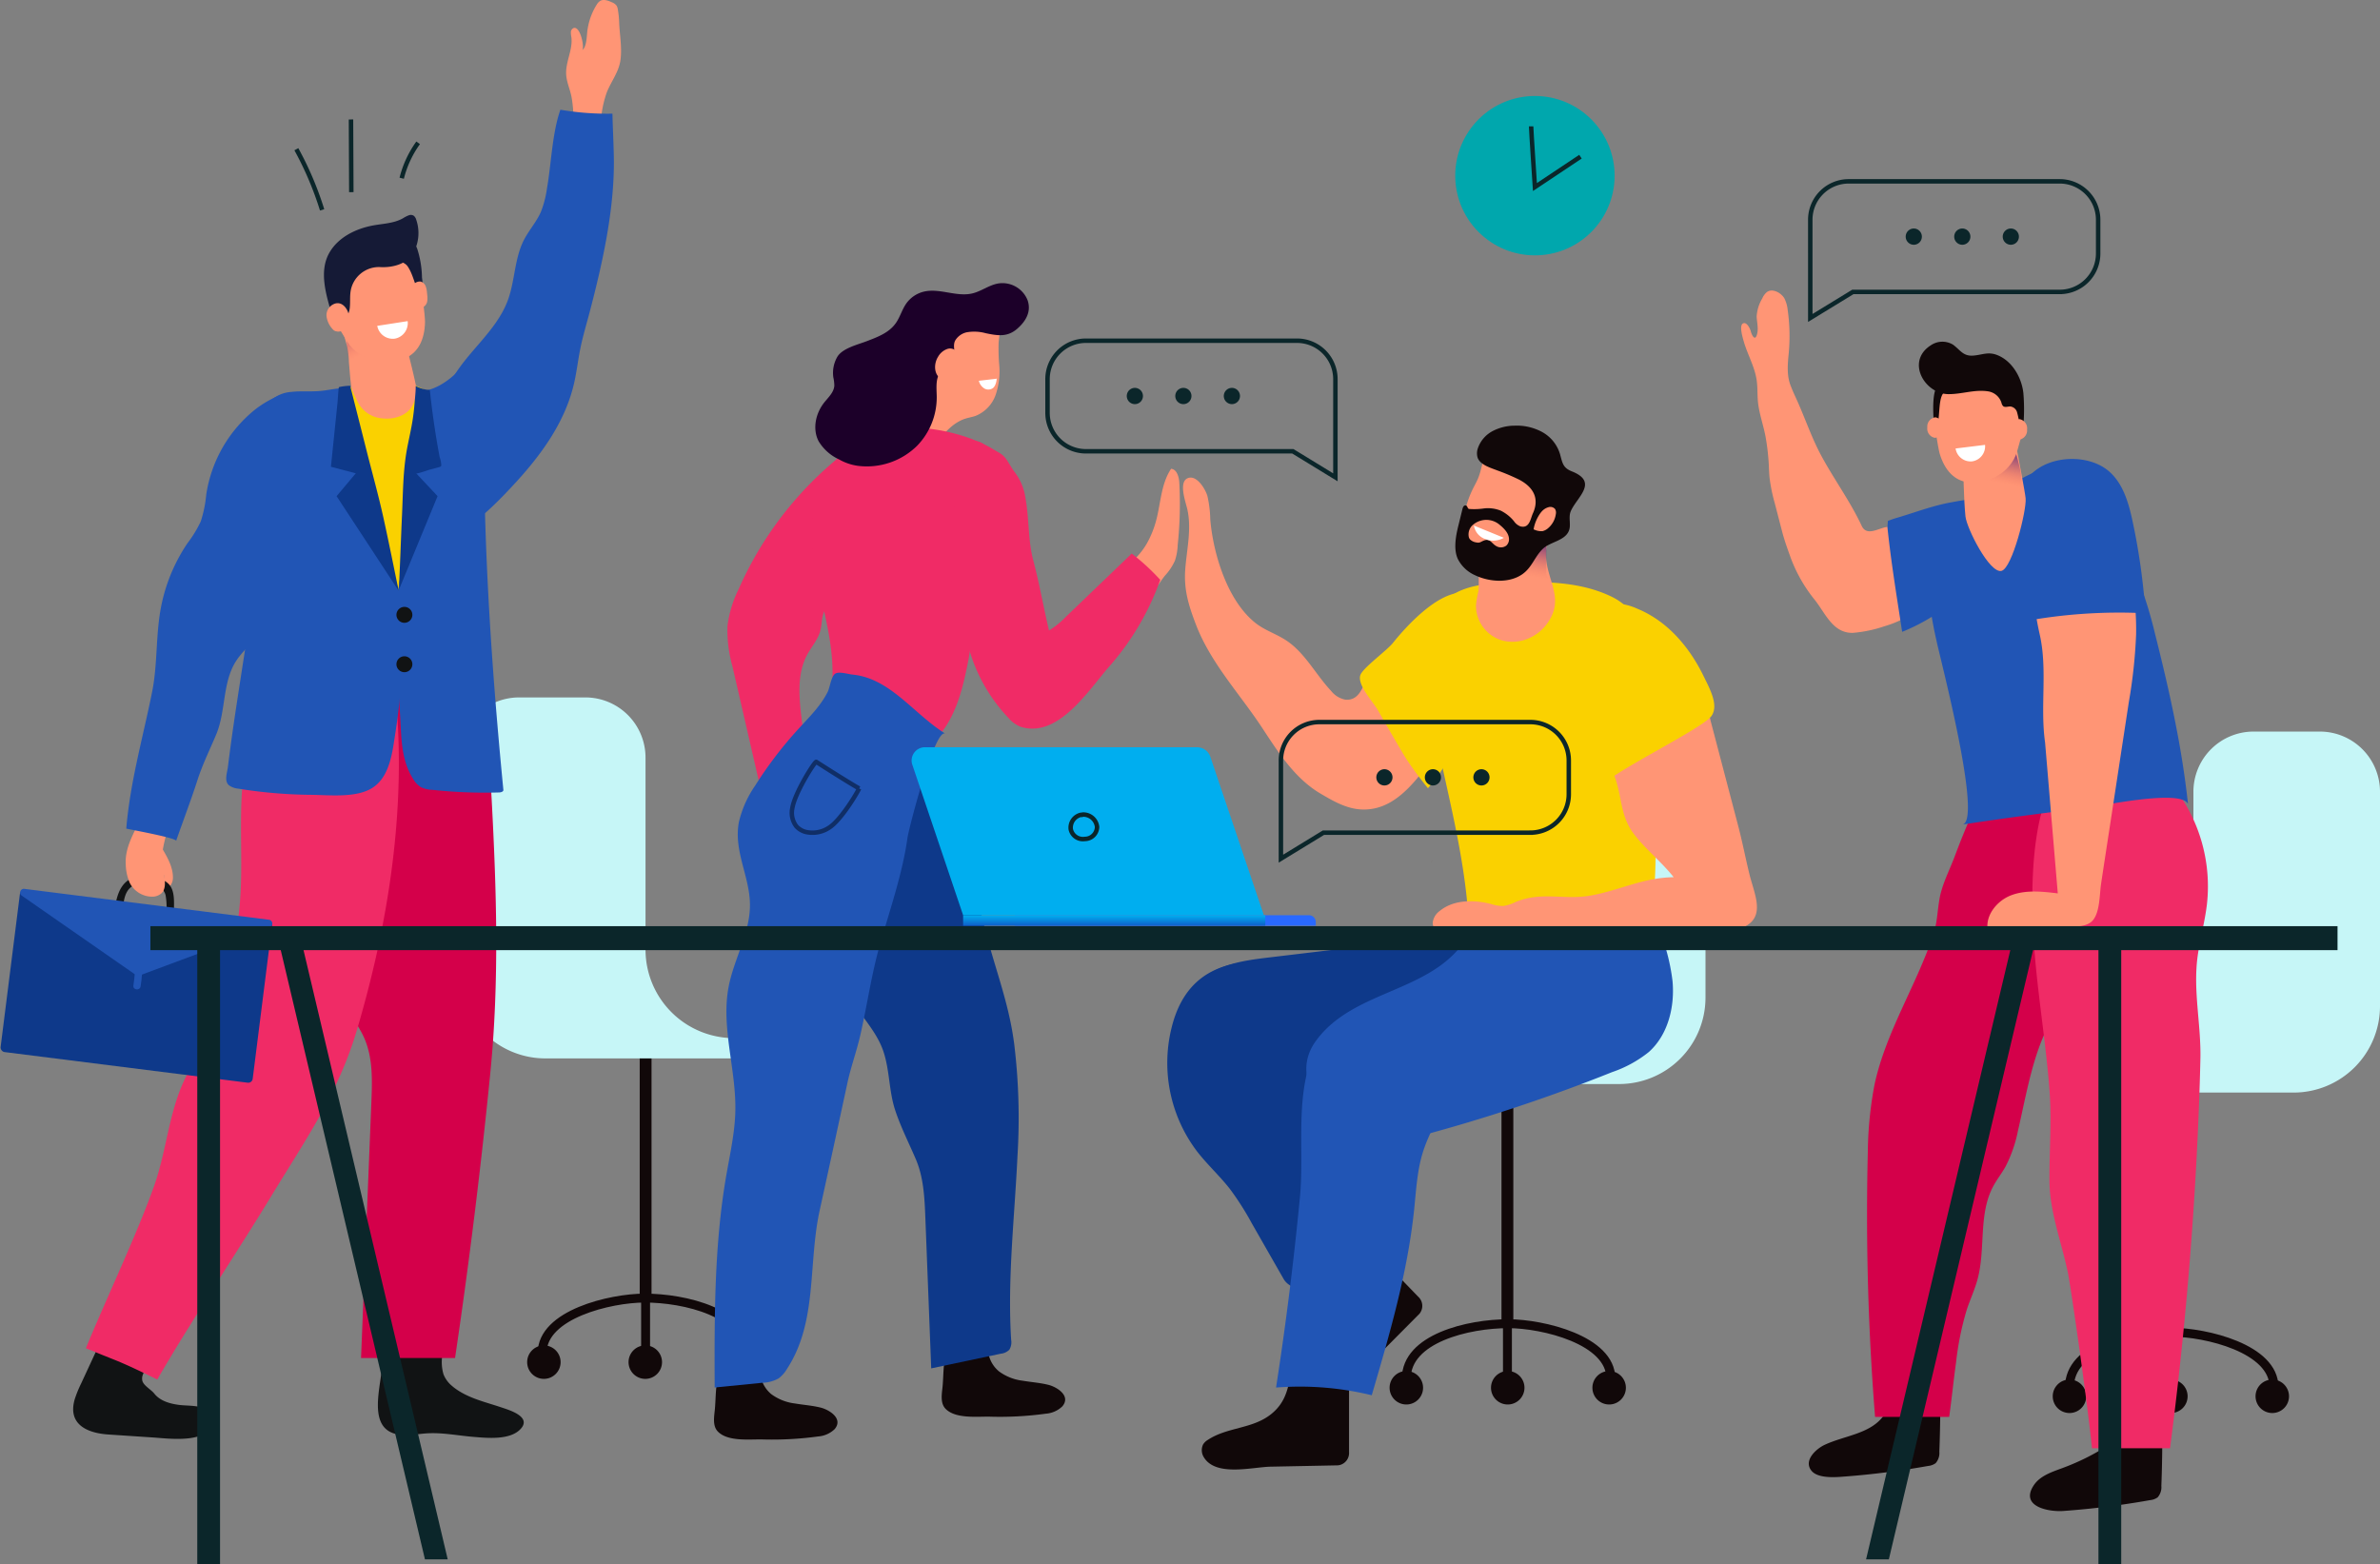 <svg xmlns="http://www.w3.org/2000/svg" xmlns:xlink="http://www.w3.org/1999/xlink" width="533.939" height="351" viewBox="0 0 533.939 351">
  <rect x="0" y="0" width="533.939" height="351" fill="#808080" stroke="none"/>
  <defs>
    <linearGradient id="linear-gradient" x1="0.137" y1="-0.391" x2="0.769" y2="1.476" gradientUnits="objectBoundingBox">
      <stop offset="0.265" stop-color="#371b85" stop-opacity="0.914"/>
      <stop offset="0.555" stop-color="#f26d5a" stop-opacity="0"/>
    </linearGradient>
    <linearGradient id="linear-gradient-2" x1="0.646" y1="-0.24" x2="0.343" y2="1.355" xlink:href="#linear-gradient"/>
    <linearGradient id="linear-gradient-3" x1="0.727" y1="-0.676" x2="0.253" y2="1.585" xlink:href="#linear-gradient"/>
    <linearGradient id="linear-gradient-4" x1="0.5" y1="1" x2="0.5" gradientUnits="objectBoundingBox">
      <stop offset="0" stop-color="#00aeef"/>
      <stop offset="1" stop-color="#0f5ec9"/>
    </linearGradient>
  </defs>
  <g id="Group_11457" data-name="Group 11457" transform="translate(-34.494 323.774)">
    <g id="Group_11418" data-name="Group 11418" transform="translate(495.014 -159.633)">
      <rect id="Rectangle_1367" data-name="Rectangle 1367" width="2.654" height="58.543" transform="translate(27.755 134.766) rotate(180)" fill="#110809"/>
      <path id="Path_19464" data-name="Path 19464" d="M448.7-74.355c0-8.646-15.3-12.271-22.94-12.285-9.1-.018-22.939,3.337-22.939,12.285" transform="translate(-399.066 221.406)" fill="none" stroke="#110809" stroke-width="2"/>
      <line id="Line_124" data-name="Line 124" y1="14.359" transform="translate(26.436 135.003)" fill="none" stroke="#110809" stroke-width="2"/>
      <path id="Path_19465" data-name="Path 19465" d="M399.842-74.464A3.753,3.753,0,0,0,403.6-70.71a3.754,3.754,0,0,0,3.754-3.754,3.755,3.755,0,0,0-3.754-3.754A3.754,3.754,0,0,0,399.842-74.464Z" transform="translate(-399.842 223.6)" fill="#110809"/>
      <path id="Path_19466" data-name="Path 19466" d="M417.89-74.464a3.753,3.753,0,0,0,3.754,3.754,3.753,3.753,0,0,0,3.754-3.754,3.754,3.754,0,0,0-3.754-3.754A3.754,3.754,0,0,0,417.89-74.464Z" transform="translate(-395.141 223.6)" fill="#110809"/>
      <path id="Path_19467" data-name="Path 19467" d="M435.938-74.464a3.754,3.754,0,0,0,3.754,3.754,3.753,3.753,0,0,0,3.754-3.754,3.754,3.754,0,0,0-3.754-3.754A3.755,3.755,0,0,0,435.938-74.464Z" transform="translate(-390.439 223.6)" fill="#110809"/>
      <path id="Path_19468" data-name="Path 19468" d="M430.709-136.984v-43.074a13.5,13.5,0,0,1,13.5-13.5H459.07a13.5,13.5,0,0,1,13.5,13.5V-131.9a19.394,19.394,0,0,1-19.337,19.337H404.774a2.275,2.275,0,0,1-2.275-2.275h0a2.275,2.275,0,0,1,2.275-2.275h6.067A19.868,19.868,0,0,0,430.709-136.984Z" transform="translate(-399.15 193.555)" fill="#c6f6f7"/>
    </g>
    <g id="Group_11419" data-name="Group 11419" transform="translate(137.453 -167.296)">
      <rect id="Rectangle_1368" data-name="Rectangle 1368" width="2.654" height="58.543" transform="translate(40.556 76.223)" fill="#110809"/>
      <path id="Path_19469" data-name="Path 19469" d="M130.993-80.434c0-8.645,15.3-12.27,22.94-12.285,9.1-.018,22.94,3.337,22.94,12.285" transform="translate(-112.315 227.485)" fill="none" stroke="#110809" stroke-width="2"/>
      <line id="Line_125" data-name="Line 125" y1="14.359" transform="translate(41.875 135.003)" fill="none" stroke="#110809" stroke-width="2"/>
      <path id="Path_19470" data-name="Path 19470" d="M171.921-80.542a3.755,3.755,0,0,1-3.754,3.754,3.754,3.754,0,0,1-3.754-3.754,3.753,3.753,0,0,1,3.754-3.754A3.754,3.754,0,0,1,171.921-80.542Z" transform="translate(-103.609 229.679)" fill="#110809"/>
      <path id="Path_19471" data-name="Path 19471" d="M153.872-80.542a3.754,3.754,0,0,1-3.754,3.754,3.755,3.755,0,0,1-3.754-3.754,3.754,3.754,0,0,1,3.754-3.754A3.753,3.753,0,0,1,153.872-80.542Z" transform="translate(-108.311 229.679)" fill="#110809"/>
      <circle id="Ellipse_333" data-name="Ellipse 333" cx="3.754" cy="3.754" r="3.754" transform="translate(15.304 145.383)" fill="#110809"/>
      <path id="Path_19472" data-name="Path 19472" d="M158.035-143.063v-43.072a13.5,13.5,0,0,0-13.5-13.5H129.672a13.5,13.5,0,0,0-13.5,13.5v48.154a19.393,19.393,0,0,0,19.337,19.337H183.97a2.276,2.276,0,0,0,2.275-2.275h0a2.277,2.277,0,0,0-2.275-2.275H177.9A19.868,19.868,0,0,1,158.035-143.063Z" transform="translate(-116.175 199.634)" fill="#c6f6f7"/>
    </g>
    <g id="Group_11420" data-name="Group 11420" transform="translate(194.678 -260.25)">
      <path id="Path_19473" data-name="Path 19473" d="M240.643-224.571a22.115,22.115,0,0,0,1.421-3.64c1.187-4.064,1.14-8.61,3.5-12.125,1.262.134,1.724,1.714,1.829,2.979a87.9,87.9,0,0,1-.355,14.139,12.361,12.361,0,0,1-.619,3.493,12.329,12.329,0,0,1-2.206,3.33c-1.669,2.008-6,9.639-8.915,8.571-2.079-.761-2.884-5.36-2.281-7.167.895-2.689,2.778-3.556,4.622-5.336A15.569,15.569,0,0,0,240.643-224.571Z" transform="translate(-143.014 281.986)" fill="#ff9575"/>
      <path id="Path_19474" data-name="Path 19474" d="M202.592-69.812a2.725,2.725,0,0,0,.412.523c2.191,2.169,6.691,1.708,9.7,1.721a75.842,75.842,0,0,0,12.761-.666,5.956,5.956,0,0,0,3.682-1.626c2.042-2.374-1.218-4.359-3.059-4.83-1.891-.484-3.879-.61-5.813-.939a11.2,11.2,0,0,1-5.346-2.113,6.9,6.9,0,0,1-2.334-3.93c-.332-1.63-.173-3.561-1.361-4.68a4.308,4.308,0,0,0-4.525-.318,7.817,7.817,0,0,0-3.392,4.238c-.979,2.657-.756,5.69-1.056,8.439C202.1-72.575,201.882-70.982,202.592-69.812Z" transform="translate(-151.018 321.888)" fill="#110809"/>
      <path id="Path_19475" data-name="Path 19475" d="M224.04-122.774q-.147-1.049-.319-2.1c-1.326-8.075-4.2-15.451-6.156-23.3-2.692-10.824-5.4-21.566-8.95-32.153-1.46-4.347-2.6-9.812-4.837-13.792-2.056-3.659-4.842-3.363-9.088-2.566-2.38.445-4.907.966-6.638,2.658a11.682,11.682,0,0,0-2.389,4.061,76.373,76.373,0,0,0-5.386,24.372c-.442,5.889.805,10.3,2.212,15.8,1.591,6.216,1.563,11.866,5.137,17.537,2.406,3.818,5.7,7.175,7.118,11.459,1.414,4.264,1.21,8.849,2.627,13.142,1.248,3.776,3.064,7.335,4.629,10.989,1.768,4.132,1.969,8.739,2.143,13.229q.656,16.852,1.311,33.7l15.614-3.29a3.172,3.172,0,0,0,1.908-.887,3.218,3.218,0,0,0,.408-2.251c-.851-13.726.78-27.466,1.421-41.2A137.574,137.574,0,0,0,224.04-122.774Z" transform="translate(-156.725 293.226)" fill="#0e398a"/>
      <path id="Path_19476" data-name="Path 19476" d="M162.068-65.759a2.768,2.768,0,0,0,.412.522c2.191,2.171,6.691,1.709,9.7,1.722a76.107,76.107,0,0,0,12.761-.666,5.97,5.97,0,0,0,3.682-1.626c2.042-2.374-1.218-4.359-3.059-4.83-1.891-.484-3.879-.61-5.813-.94A11.186,11.186,0,0,1,174.4-73.69a6.9,6.9,0,0,1-2.334-3.929c-.332-1.63-.173-3.562-1.361-4.68a4.305,4.305,0,0,0-4.525-.319,7.822,7.822,0,0,0-3.392,4.238c-.979,2.657-.756,5.69-1.056,8.44C161.577-68.523,161.358-66.929,162.068-65.759Z" transform="translate(-161.574 322.944)" fill="#110809"/>
      <path id="Path_19477" data-name="Path 19477" d="M212.862-244.193c.238-.064.474-.134.7-.217a7.88,7.88,0,0,0,4.443-4.7,16.281,16.281,0,0,0,.811-6.572,43.785,43.785,0,0,1-.151-4.994c.117-1.7.552-3.426.118-5.071-1.1-4.182-6.219-4.7-9.8-4.587-4.268.135-9.226,2.623-11.5,6.335a7.062,7.062,0,0,0-.6,6.571,8.31,8.31,0,0,0,4.131,3.712l-7.542,8.554c-2.254,2.556-5.06,4.873-5.908,8.324-.5,2.022,2.176,2.569,3.169,1.1a12.313,12.313,0,0,1,2.459-2.535,2.815,2.815,0,0,0,2.75,2.542,2.364,2.364,0,0,0,3.063,2.036c5.163-1.854,6.877-8.312,12.176-10.06C211.735-243.932,212.3-244.046,212.862-244.193Z" transform="translate(-154.818 274.168)" fill="#ff9575"/>
      <path id="Path_19478" data-name="Path 19478" d="M201.1-233.02c.761-2.774,4.543-8.416,3.147-10.932-1.156-2.085-3.855-2.923-6.209-2.55a15.163,15.163,0,0,0-6.355,3.124,79.686,79.686,0,0,0-25.2,31.686,25.573,25.573,0,0,0-2.5,8.274,29.877,29.877,0,0,0,1.127,9.1q4.453,19.34,8.9,38.681c3.2,1.35,6.944-1.223,8.168-4.468s.65-6.855.115-10.281q-.994-6.368-1.741-12.77c-.543-4.669-.926-9.671,1.3-13.809.979-1.82,2.443-3.418,2.968-5.418.335-1.273.266-2.637.7-3.88,1.025-2.951,4.306-4.66,6.136-7.073a55.988,55.988,0,0,0,6.049-10.194A64.264,64.264,0,0,0,201.1-233.02Z" transform="translate(-160.961 280.357)" fill="#f02b66"/>
      <path id="Path_19479" data-name="Path 19479" d="M215.022-210.277a43.891,43.891,0,0,1,2.854-13.917c1.534-4.409,4.051-8.6,5.123-13.121a4.662,4.662,0,0,0,.146-2.008,4.544,4.544,0,0,0-2.1-2.593c-6.047-4.185-15.016-6.076-22.268-5.752-10.608.474-18.376,9.765-19.562,19.961-.633,5.452.285,10.96,1.439,16.326s2.549,10.713,2.887,16.191c.231,3.735-.043,7.471-.17,11.2-.118,3.474-.895,7.248,2.869,8.962,9.136,4.16,18.842,1.887,23.687-7.076,2.253-4.165,3.3-8.86,4.194-13.51C215.082-200.606,214.983-205.428,215.022-210.277Z" transform="translate(-157.031 280.067)" fill="#f02b66"/>
      <path id="Path_19480" data-name="Path 19480" d="M241.453-217.049q-5.842,5.612-11.686,11.225a19.176,19.176,0,0,1-3.761,3.045c-1.235-5.181-2.142-10.5-3.51-15.636-1.235-4.637-.913-9.5-1.792-14.189a12.4,12.4,0,0,0-2.386-5.687c-1.221-1.574-1.83-3.563-3.76-4.484-.485-.231-1.013-.366-1.492-.61-1.187-.6-2.138-1.881-3.469-1.838a1.044,1.044,0,0,0-.684.238,1.176,1.176,0,0,0-.274.448,8.109,8.109,0,0,0-.339,2.762,13.828,13.828,0,0,1-1.105,5.87,27.4,27.4,0,0,0-2.237,4.777,38.132,38.132,0,0,0-2.2,13.059c.118,2.962,1.818,4.482,2.776,7.279,1.021,2.982,1.224,6.2,1.835,9.273a37.245,37.245,0,0,0,9.548,18.367,6.843,6.843,0,0,0,2.788,2c8.436,2.59,15.233-8.348,19.824-13.555a59.636,59.636,0,0,0,11.433-19.433,49.764,49.764,0,0,0-6.4-5.9Z" transform="translate(-150.851 280.712)" fill="#f02b66"/>
      <path id="Path_19481" data-name="Path 19481" d="M197.015-202.49a15.143,15.143,0,0,0-4.417-1.126c-.939-.09-3.048-.765-3.877-.188-.911.634-1.161,3.072-1.693,4.122-1.581,3.122-4.147,5.645-6.487,8.2a89.883,89.883,0,0,0-9.735,12.735,24.083,24.083,0,0,0-3.669,8.189c-1.23,6.487,2.353,12.039,2.471,18.365.118,6.382-3.518,12.2-4.75,18.463-1.813,9.222,1.682,18.654,1.475,28.05-.106,4.84-1.192,9.595-2.021,14.365-2.728,15.7-2.676,31.724-2.617,47.654l10.7-1.064a7.817,7.817,0,0,0,3.645-.981,7.129,7.129,0,0,0,1.871-2.115c6.925-10.593,4.7-23.525,7.339-35.55q3.142-14.309,6.226-28.621c.768-3.58,2.055-7.06,2.883-10.676,1.6-6.993,2.507-13.763,4.49-20.643,2.211-7.674,5.027-15.884,6.112-23.743.267-1.926,6.145-24.756,8.493-23.3C207.655-193.945,203.1-199.95,197.015-202.49Z" transform="translate(-161.547 291.442)" fill="#2155b5"/>
      <path id="Path_19482" data-name="Path 19482" d="M225.03-263.259c1.815-1.615,3.074-3.761,2.193-6.289a6.066,6.066,0,0,0-6.735-3.726c-1.985.395-3.674,1.728-5.642,2.2-3.582.86-7.388-1.264-10.965-.378a6.778,6.778,0,0,0-3.868,2.643c-.964,1.368-1.393,3.055-2.362,4.421-1.559,2.2-4.165,3.134-6.577,4.061-1.975.759-5.435,1.571-6.555,3.522a7.206,7.206,0,0,0-.872,4.576,8.938,8.938,0,0,1,.222,1.866c-.1,1.492-1.339,2.605-2.269,3.775-1.926,2.424-2.685,5.947-1.249,8.69a10.42,10.42,0,0,0,4.595,4.079,11.678,11.678,0,0,0,4.161,1.426,16.032,16.032,0,0,0,13.352-4.513,15.62,15.62,0,0,0,4.385-11.053c-.035-2-.35-4.327,1.093-5.719,1.165-1.121,2.507-1.295,2.856-3.072.246-1.252-.441-2.663.237-3.822a4.032,4.032,0,0,1,2.495-1.767,9.753,9.753,0,0,1,4.322.2c2.71.565,4.835.885,7-.955Z" transform="translate(-156.877 273.378)" fill="#1c0029"/>
      <path id="Path_19483" data-name="Path 19483" d="M206.206-257.942c-.02-.436-.081-.872-.077-1.31a4.538,4.538,0,0,0-.048-1.276,1.939,1.939,0,0,0-2.328-1.145,3.833,3.833,0,0,0-2.162,1.781c-1.04,1.629-1,4.315,1.074,5.172,1.568.649,3.391-1.053,3.533-2.6A4.537,4.537,0,0,0,206.206-257.942Z" transform="translate(-151.324 276.413)" fill="#ff9575"/>
      <path id="Path_19484" data-name="Path 19484" d="M190.529-182.2c-2.455-1.363-9.628-5.963-9.63-5.965-.338-.113-4.8,6.926-5.362,10.356a5,5,0,0,0,.882,4.087,4.311,4.311,0,0,0,2.133,1.282,6.749,6.749,0,0,0,5.3-1.01c2.229-1.422,5.493-6.429,6.679-8.75" transform="translate(-157.961 295.577)" fill="none" stroke="#051433" stroke-width="1" opacity="0.6"/>
      <path id="Path_19485" data-name="Path 19485" d="M208.707-255.892a2.808,2.808,0,0,0,1.233,1.724,1.749,1.749,0,0,0,2.023-.165,2.079,2.079,0,0,0,.453-.7,3.808,3.808,0,0,0,.292-1.276c0-.035,0-.079-.037-.09s-.043.064-.011.049" transform="translate(-149.296 277.8)" fill="#fff"/>
    </g>
    <g id="Group_11435" data-name="Group 11435" transform="translate(34.494 -323.774)">
      <path id="Path_19486" data-name="Path 19486" d="M163.567-311.768c.072-2.217-.3-4.6-.406-6.732a21.963,21.963,0,0,0-.32-3.231,2.138,2.138,0,0,0-.28-.792,2.418,2.418,0,0,0-1.066-.75c-.856-.391-1.9-.77-2.684-.245a2.68,2.68,0,0,0-.668.744,14.489,14.489,0,0,0-2.046,5.39c-.251,1.214-.118,4.195-1.266,4.847.638-.362-.345-5.414-1.877-4.955a1.006,1.006,0,0,0-.628.874,4.46,4.46,0,0,0,.1,1.132c.386,2.816-1.32,5.56-1.162,8.4.1,1.877.992,3.595,1.267,5.442a27.511,27.511,0,0,1,.315,5.961c-.108,1.424.019,5.9-1.55,6.718a9.465,9.465,0,0,1,6.609-.769l1.255-8.076a24.375,24.375,0,0,1,1.211-5.229c.915-2.327,2.551-4.376,3.011-6.876A12.636,12.636,0,0,0,163.567-311.768Z" transform="translate(-24.247 323.774)" fill="#ff9575"/>
      <g id="Group_11421" data-name="Group 11421" transform="translate(84.779 285.37)">
        <path id="Path_19487" data-name="Path 19487" d="M134.369-71.807c.26.227.531.44.809.639,3.005,2.162,6.674,2.979,10.126,4.138,1.82.611,6.871,2.063,4.588,4.752-2.332,2.748-7.716,2.159-10.839,1.9-3.4-.285-6.8-.982-10.206-.785-2.166.125-4.341.609-6.483.266-7.484-1.194-3.611-11.473-3.595-16.49.018-4.9-.151-9.881,1.126-14.657.563-2.105,1.616-4.355,3.663-5.1a7.579,7.579,0,0,1,4.684.371c1.552.623,1.839,1.853,2.282,3.444a51.963,51.963,0,0,1,1.6,15.307,9.749,9.749,0,0,0,.337,3.585A6.453,6.453,0,0,0,134.369-71.807Z" transform="translate(-117.753 97.38)" fill="#111314"/>
      </g>
      <g id="Group_11423" data-name="Group 11423" transform="translate(72.681 48.223)">
        <path id="Path_19488" data-name="Path 19488" d="M112.292-261.471c.084.3.17.606.26.909a19.35,19.35,0,0,1,.41,3.629c.2,2.108.294,4.271.681,6.354.5,2.69,7.409,14.73,10,14.678,2.845-.058,5.094-11.714,4.61-14.488-.659-3.775-2.662-11.246-2.672-11.3a9.869,9.869,0,0,0-4.54-5.641c-2.363-1.172-5.681-.933-8.226-.659a2.112,2.112,0,0,0-1.158.374c-.609.509-.492,1.46-.32,2.235C111.629-264.061,111.937-262.759,112.292-261.471Z" transform="translate(-107.362 290.026)" fill="#ff9575"/>
        <path id="Path_19489" data-name="Path 19489" d="M126-257.748a.213.213,0,0,0,.037-.18c-.412-1.616-.72-2.766-.724-2.784-3.6-9.831-13.78-6.938-13.046.145.068.654.2,2.163.358,3.868l1.177.837A8.658,8.658,0,0,0,126-257.748Z" transform="translate(-107.094 290.332)" fill="url(#linear-gradient)"/>
        <g id="Group_11422" data-name="Group 11422">
          <path id="Path_19490" data-name="Path 19490" d="M124.373-279.066c-1.94-.74-5.23,2.031-7.25,2.549-1.965.7-5.052,1.613-6.287,3.281-2.616,3.532-1.365,8.934,1.018,12.532.4.6,1.267,2.157,1.724,2.715,3.657,4.457,9.352,4.175,12.1,3.132,3.279-1.245,4.757-4.3,4.83-8.322.014-.724-.253-3.04-.333-3.759C129.682-271.347,126.414-278.289,124.373-279.066Z" transform="translate(-107.837 287.165)" fill="#ff9575"/>
          <path id="Path_19491" data-name="Path 19491" d="M127.148-285.417a6.761,6.761,0,0,0-1.2.608c-2.164,1.269-4.819,1.228-7.273,1.75-3.652.779-7.337,2.637-9.275,5.962-2.38,4.083-.842,9.239.391,13.479a4.237,4.237,0,0,0,.314.843c1.5,2.793,3.529.435,3.817-1.7.179-1.33,0-2.694.226-4.017a6.444,6.444,0,0,1,6.432-5.332c2.85.2,6.275-.608,7.722-3.347a9.258,9.258,0,0,0,.55-7.279,1.742,1.742,0,0,0-.545-.876A1.227,1.227,0,0,0,127.148-285.417Z" transform="translate(-108.155 285.517)" fill="#151a36"/>
          <path id="Path_19492" data-name="Path 19492" d="M127.071-268.653c-.01.158-.025.313-.048.463a.7.7,0,0,1-.362-.151c-1.481-2.061-1.693-4.753-3.1-6.838-.59-.877-1.574-.895-2.09-1.594a3.019,3.019,0,0,1,.735-3.684,2.292,2.292,0,0,1,3.016.408,3.506,3.506,0,0,1,.487.94,22.2,22.2,0,0,1,1.056,6.418A33.979,33.979,0,0,1,127.071-268.653Z" transform="translate(-104.778 286.734)" fill="#151a36"/>
          <path id="Path_19493" data-name="Path 19493" d="M113.381-264.87a2.714,2.714,0,0,1-1.307,1.262,2.013,2.013,0,0,1-1.79-.082,5.223,5.223,0,0,1-1.665-3.129,2.7,2.7,0,0,1,1.015-2.421C112.354-271.327,114.562-267.145,113.381-264.87Z" transform="translate(-108.039 289.61)" fill="#ff9575"/>
          <path id="Path_19494" data-name="Path 19494" d="M127.291-270.754l.006.067a5.061,5.061,0,0,1,0,1.492,1.72,1.72,0,0,1-.805,1.206c-.9.48-2.158-.547-2.555-1.311a3.712,3.712,0,0,1,.034-3.272,1.848,1.848,0,0,1,1.871-1.079,1.688,1.688,0,0,1,1.1,1.015,5.023,5.023,0,0,1,.311,1.518Z" transform="translate(-104.139 288.6)" fill="#ff9575"/>
        </g>
      </g>
      <path id="Path_19495" data-name="Path 19495" d="M145.766-250.169a2.112,2.112,0,0,0-1.481-.808q-2.507-.577-4.968-1.346a34.418,34.418,0,0,0-4.5-1.476,9.808,9.808,0,0,1-1.208-.246,7.641,7.641,0,0,1-.877-.354q-.8-.367-1.61-.731a6.848,6.848,0,0,1-1.179,5.145c-1.477,1.861-4.225,2.495-6.494,2.179a6.685,6.685,0,0,1-5.246-3.488,34.683,34.683,0,0,1-1.589-3.5,11.279,11.279,0,0,0-3.33.534c-1.738.373-3.463.816-5.182,1.264-2.623.683-5.246,1.383-7.844,2.157-2.816,2.264.091,6.233-.3,7.969-1.172,5.182-.5,67.869-.5,67.869l42.2-.682q.378-5.7.726-11.4.766-12.341,1.429-24.686c.417-7.9.827-15.8,1.006-23.7.034-1.506.038-3.011.053-4.518a28.509,28.509,0,0,1,.01-3.58c.011-.082.023-.164.035-.246.286-1.824.988-3.579,1.01-5.443A1.807,1.807,0,0,0,145.766-250.169Z" transform="translate(-37.854 341.656)" fill="#fad100"/>
      <g id="Group_11425" data-name="Group 11425" transform="translate(71.599 151.678)">
        <g id="Group_11424" data-name="Group 11424">
          <path id="Path_19496" data-name="Path 19496" d="M146-175.732q-.284-5.311-.626-10.618c-.174-2.715-.417-5.541-1.821-7.871-1.893-3.14-7.49-6.2-10.742-7.929-4.624-2.459-10.465-1.174-14.544,1.873-4.287,3.2-6.971,8.143-8.645,13.225a46.893,46.893,0,0,0-.915,25.994c1.151,4.554,3.763,9.6,3.891,14.31.155,5.729-2.123,10.6.26,16.32,1.2,2.893,3.292,5.345,4.557,8.211,1.954,4.433,1.794,9.47,1.6,14.31q-1.161,28.737-2.321,57.475h21.087a.272.272,0,0,0,.009-.03q2.462-16.616,4.506-33.288,1.876-15.3,3.4-30.645C147.726-134.887,147.1-155.132,146-175.732Z" transform="translate(-107.296 203.442)" fill="#d4004a"/>
        </g>
      </g>
      <g id="Group_11426" data-name="Group 11426" transform="translate(16.418 294.076)">
        <path id="Path_19497" data-name="Path 19497" d="M79.07-75.879a2.3,2.3,0,0,0-.024,1.166c.308,1.074,1.949,1.927,2.676,2.845,1.35,1.7,3.65,2.312,5.81,2.559,1.954.224,6.089-.037,7.21,2.091a2.328,2.328,0,0,1,.208,1.286c-.471,5.467-9.882,4.142-13.452,3.905L71.4-62.7c-4.855-.324-9.241-2.352-7.49-8.051a26.887,26.887,0,0,1,1.379-3.367l3.853-8.307c1.068-2.3,2.189-4.679,4.109-6.34,2.313-2,8.043-2.855,9.282.9a6.321,6.321,0,0,1-.475,3.986L80.292-78.82A28.933,28.933,0,0,0,79.07-75.879Z" transform="translate(-63.519 90.473)" fill="#111314"/>
      </g>
      <g id="Group_11428" data-name="Group 11428" transform="translate(19.266 148.646)">
        <g id="Group_11427" data-name="Group 11427">
          <path id="Path_19498" data-name="Path 19498" d="M135.261-198.524a4.739,4.739,0,0,0-.921-2.822,15.518,15.518,0,0,0-2.018-1.387c-1.939-1.528-1.066-2.366-4.231-2.836a26.532,26.532,0,0,0-7.192-.066c-4.174.531-8.585,2.033-11.511,5.193-5.181,5.6-7.574,13.46-8.36,20.9-1.055,9.986.263,20.121-.948,30.088-.716,5.892-2.305,11.639-3.291,17.491-.556,3.294-.942,6.691-2.445,9.673a46.546,46.546,0,0,1-3.918,5.73c-5.979,8.438-5.984,18.676-9.334,28.141-3.9,11-10.906,25.627-15.313,36.432.7.274,1.315.494,1.613.624,1.62.706,3.268,1.337,4.906,2,3.234,1.311,6.366,2.851,9.5,4.393C89.052-57.588,99.828-73.7,107.344-86.087c7.457-12.287,14.982-23,19.161-37.05C133.7-147.347,137.748-173.267,135.261-198.524Z" transform="translate(-65.779 205.848)" fill="#f02b66"/>
        </g>
      </g>
      <path id="Path_19499" data-name="Path 19499" d="M121.4-206.826c.079-.382.154-.761.221-1.138,1.122-6.439,1.8-12.945,2.316-19.457.257-3.26.49-6.522.682-9.784.161-2.763.655-5.472.845-8.245.164-2.39.361-4.936,1.993-6.788a.841.841,0,0,0,.372,0c4.567-1,8.479-5.222,11.54-9.615a1.925,1.925,0,0,1,1.489-.092,3.035,3.035,0,0,1,1.588,2.384c.652,3.064.018,6.18.223,9.27.183,2.766.523,5.072.461,7.868-.069,3.067.412,5.938-.862,8.844-1.463,3.333-1.306,6.669-1.2,10.287.606,20.259,2.12,40.515,4.076,60.611.092.4-.461.6-.87.623a109.878,109.878,0,0,1-14.986-.577,6.4,6.4,0,0,1-2.626-.6,5.077,5.077,0,0,1-1.693-1.748c-2.7-4.189-2.681-8.91-2.951-13.679q-.476-8.435-.952-16.868c-.122-2.166-.466-4.4-.417-6.568A26.554,26.554,0,0,1,121.4-206.826Z" transform="translate(-32.22 339.852)" fill="#2155b5"/>
      <path id="Path_19500" data-name="Path 19500" d="M97.029-210.52c-1.7,13.661-4.228,27.208-5.9,40.877-.149,1.215-.879,3.134.25,4.074a4.314,4.314,0,0,0,2.129.756,107.606,107.606,0,0,0,16.209,1.375c4.1.038,10.1.749,13.761-1.516,3.47-2.144,4.384-6.7,4.975-10.733a159.459,159.459,0,0,0,1.829-16.917,47.584,47.584,0,0,0-.216-7.975c-.35-2.668-.091-5.385-.528-8.042a30.586,30.586,0,0,0-1.548-5.242,196.3,196.3,0,0,1-6.038-20.4c-1.595-6.7-2.521-13.492-3.816-20.232a.278.278,0,0,0-.066-.154.29.29,0,0,0-.193-.054c-2.2-.062-4.24.538-6.407.687-2.018.139-4.054-.053-6.063.181a7.715,7.715,0,0,0-5.316,2.579c-1.982,2.566-1.926,6.466-1.786,9.538.13,2.851.671,5.725.59,8.581C98.679-225.573,97.966-218.029,97.029-210.52Z" transform="translate(-40.006 341.765)" fill="#2155b5"/>
      <g id="Group_11431" data-name="Group 11431" transform="translate(25.85 180.224)">
        <path id="Path_19501" data-name="Path 19501" d="M82.3-165.926c.042-2.433-1.291-4.716-2.511-6.771a2.358,2.358,0,0,0-.562-.708.846.846,0,0,0-.853-.137,1.1,1.1,0,0,0-.416.429c-1.481,2.342-.084,3.529,1.431,5.182.561.613,1.165,1.407.887,2.189a3.231,3.231,0,0,1-.861,1.059c-.488.505-.841,2.495.454,1.882C81.239-163.451,82.27-164.375,82.3-165.926Z" transform="translate(-69.355 182.668)" fill="#ff9575"/>
        <path id="Path_19502" data-name="Path 19502" d="M84.188-160.171c-.02-1.838.222-4.306-1.1-5.786-1.179-1.315-3.335-1.7-5-1.832-4.6-.372-6.407,2.44-7.07,6.613-.175,1.1,1.539,1.313,1.713.217.224-1.413.418-3,1.451-4.074,1.165-1.208,2.919-1.181,4.477-.954,1.583.229,3.113.635,3.626,2.355a14.607,14.607,0,0,1,.2,3.707C82.491-158.818,84.2-159.072,84.188-160.171Z" transform="translate(-71.002 184.175)" fill="#111314"/>
        <g id="Group_11430" data-name="Group 11430" transform="translate(2.345)">
          <g id="Group_11429" data-name="Group 11429">
            <path id="Path_19503" data-name="Path 19503" d="M81.782-173.068a28.636,28.636,0,0,0-.71,3.49,22.4,22.4,0,0,0,.463,5.07c.144,1.295.39,3.013-.72,3.978a3.12,3.12,0,0,1-2.047.691,5.665,5.665,0,0,1-5.008-3.127,10.982,10.982,0,0,1-.88-4.1c-.243-3.895,1.955-7.237,3.543-10.671.431-.933,1.027-2.341,2.009-2.831a2.49,2.49,0,0,1,3.275,1.476,7.532,7.532,0,0,1,.4,4.432C82.023-174.126,81.907-173.6,81.782-173.068Z" transform="translate(-72.862 180.796)" fill="#ff9575"/>
          </g>
        </g>
      </g>
      <g id="Group_11432" data-name="Group 11432" transform="translate(0 199.429)">
        <rect id="Rectangle_1369" data-name="Rectangle 1369" width="57.009" height="36.586" rx="1" transform="matrix(0.992, 0.125, -0.125, 0.992, 4.586, 0.197)" fill="#0e398a"/>
        <path id="Path_19504" data-name="Path 19504" d="M110.08-157,80.916-146.151a1,1,0,0,1-.913-.116l-25.55-17.764a.842.842,0,0,1,.657-1.52l54.713,6.911A.843.843,0,0,1,110.08-157Z" transform="translate(-49.562 165.56)" fill="#2155b5"/>
        <path id="Path_19505" data-name="Path 19505" d="M76.188-150.43c.064-1.04-1.55-1.252-1.615-.2q-.095,1.526-.333,3.037c-.164,1.035,1.451,1.238,1.615.2Q76.1-148.9,76.188-150.43Z" transform="translate(-44.312 169.269)" fill="#2155b5"/>
      </g>
      <g id="Group_11433" data-name="Group 11433" transform="translate(28.322 88.198)">
        <path id="Path_19506" data-name="Path 19506" d="M101.991-250.214A30.242,30.242,0,0,0,90.914-231.05a27.88,27.88,0,0,1-1.235,6.038,26.764,26.764,0,0,1-2.985,4.893,38.708,38.708,0,0,0-6.042,14.943c-1.069,6.081-.669,12.359-1.884,18.412-2.082,10.365-4.906,20.077-5.8,30.674.96.218,11.4,2.121,11.179,2.758,1.577-4.528,3.305-9.031,4.775-13.589,1.16-3.6,2.725-6.739,4.205-10.249,2.234-5.3,1.364-11.713,4.486-16.538,1.214-1.877,2.95-3.361,4.258-5.174,4.041-5.6,3.454-13.389,6.759-19.451,1.835-3.368,4.791-6.039,6.512-9.468,3.067-6.11,1.41-13.022.275-19.373-.891-4.983-3.488-8.227-8.789-5.818A24.1,24.1,0,0,0,101.991-250.214Z" transform="translate(-72.963 253.804)" fill="#2155b5"/>
      </g>
      <g id="Group_11434" data-name="Group 11434" transform="translate(88.942 136.163)">
        <path id="Path_19507" data-name="Path 19507" d="M124.623-213.967a1.785,1.785,0,0,1-1.784,1.785,1.785,1.785,0,0,1-1.785-1.785,1.785,1.785,0,0,1,1.785-1.784A1.784,1.784,0,0,1,124.623-213.967Z" transform="translate(-121.055 215.751)" fill="#111314"/>
        <path id="Path_19508" data-name="Path 19508" d="M124.623-205.174a1.784,1.784,0,0,1-1.784,1.784,1.785,1.785,0,0,1-1.785-1.784,1.784,1.784,0,0,1,1.785-1.784A1.784,1.784,0,0,1,124.623-205.174Z" transform="translate(-121.055 218.042)" fill="#111314"/>
      </g>
      <path id="Path_19509" data-name="Path 19509" d="M117.637-265.552a3.543,3.543,0,0,0,3.942,2.87,3.543,3.543,0,0,0,2.88-3.934Z" transform="translate(-33.004 338.664)" fill="#fff"/>
      <path id="Path_19510" data-name="Path 19510" d="M156.015-304.245c-1.876,5.346-2.047,12.284-3.029,17.76a22.576,22.576,0,0,1-1.371,5.216c-.99,2.232-2.677,4.088-3.789,6.262-2.138,4.182-1.987,9.173-3.624,13.574-2.617,7.036-9.408,11.7-12.884,18.352-3.558,6.816-3.708,15.481-2.812,23.528.324,2.9.783,5.721,1.268,8.346,1.252,6.774,13.263-6.248,15.185-8.292,6.271-6.663,12.026-14.27,14.121-23.349.586-2.54.872-5.139,1.385-7.7.548-2.729,1.355-5.4,2.063-8.089,2.947-11.213,5.716-23.516,5.473-35.144-.067-3.2-.236-6.389-.309-9.582A61.807,61.807,0,0,1,156.015-304.245Z" transform="translate(-30.293 328.862)" fill="#2155b5"/>
      <path id="Path_19511" data-name="Path 19511" d="M111.144-254.593c-.1.7-.236,2.922-.26,3.147q-.227,2.216-.455,4.432l-.881,8.571-.155,1.511,5.58,1.466-4.311,5.123,13.925,21.229c-1.118-5.474-2.218-10.951-3.421-16.41-1.116-5.071-2.515-10.03-3.781-15.057q-1.832-7.268-3.682-14.531a12.969,12.969,0,0,0-2.51.305A.554.554,0,0,0,111.144-254.593Z" transform="translate(-35.151 341.661)" fill="#0e398a"/>
      <path id="Path_19512" data-name="Path 19512" d="M129.275-247.386q-.48-3.379-.837-6.768a7.965,7.965,0,0,1-3.174-.916c.049.808-.185,3.076-.207,3.371q-.138,1.9-.408,3.79c-.343,2.386-.92,4.721-1.353,7.076-.887,4.838-.872,9.822-1.1,14.749-.132,2.832-.238,5.667-.35,8.5q-.085,2.125-.178,4.249-.049,1.1-.1,2.206c-.021.426.125,1.526-.1,1.867l8.708-21.092-4.8-5.123c.169.18,2.646-.713,2.917-.787.639-.171,1.282-.333,1.917-.517.344-.1.7-.124.8-.436a6.3,6.3,0,0,0-.368-1.882Q129.864-243.23,129.275-247.386Z" transform="translate(-32.007 341.672)" fill="#0e398a"/>
    </g>
    <g id="Group_11442" data-name="Group 11442" transform="translate(425.114 -258.586)">
      <path id="Path_19513" data-name="Path 19513" d="M374.117-71.341a8.787,8.787,0,0,1-1.151,1.91c-3.026,3.79-8.542,4.163-12.942,6.2-2,.926-4.908,3.6-2.951,5.887,1.355,1.582,4.772,1.439,6.623,1.306a187.3,187.3,0,0,0,19.511-2.437,3.4,3.4,0,0,0,1.678-.625,3.451,3.451,0,0,0,.828-2.573q.34-8.934.121-17.878c0-.009-8.211-.208-8.986.137-1.717.764-1.467,2.184-1.668,3.845A14.7,14.7,0,0,1,374.117-71.341Z" transform="translate(-341.252 322.19)" fill="#110809"/>
      <path id="Path_19514" data-name="Path 19514" d="M413.913-65.341a7.9,7.9,0,0,1-1.756,1.4,53.212,53.212,0,0,1-9.045,4.351c-2.4.886-5.05,1.737-6.465,3.867-3.21,4.829,3.4,6.005,6.6,5.776a187.3,187.3,0,0,0,19.511-2.438,3.413,3.413,0,0,0,1.678-.624,3.457,3.457,0,0,0,.828-2.573q.34-8.936.12-17.879c0,.071-8.38-.333-9.088.137-1.346.892-.7,2.8-.819,4.172A6.174,6.174,0,0,1,413.913-65.341Z" transform="translate(-330.997 323.767)" fill="#110809"/>
      <g id="Group_11437" data-name="Group 11437" transform="translate(28.203 105.99)">
        <g id="Group_11436" data-name="Group 11436">
          <path id="Path_19515" data-name="Path 19515" d="M422.687-164.087a77.739,77.739,0,0,0-5.492-20.588c-.353-.845-1.036-3.1-2.115-3.292-.614-.111-2.68,1.519-3.338,1.814a33.128,33.128,0,0,1-4.177,1.491c-3.141.932-6.383,1.537-9.461,2.68-2.37.881-6.4,2.374-7.465,4.77q-2.231,5-4.148,10.141c-1.15,3.077-2.859,6.318-3.427,9.539-.5,2.806-.493,5.418-1.45,8.251-3.842,11.39-10.632,21.759-13.144,33.514a85.8,85.8,0,0,0-1.5,15.208A572.183,572.183,0,0,0,368.6-41.245h16.63c.51-3.64,1.022-8.558,1.533-12.2a65.882,65.882,0,0,1,2.462-12.025c.759-2.239,1.758-4.4,2.372-6.679,1.833-6.826.16-14.535,3.476-20.776.818-1.539,1.91-2.916,2.768-4.432a30.289,30.289,0,0,0,2.82-8.124c1.926-8.25,3.221-16.806,7.2-24.286,2.254-4.239,5.3-5.749,8.515-8.839,2.537-2.439,4.528-7.422,5.3-10.784A44.347,44.347,0,0,0,422.687-164.087Z" transform="translate(-366.762 187.972)" fill="#d4004a"/>
        </g>
      </g>
      <path id="Path_19516" data-name="Path 19516" d="M355.441-250.836c-.833-2.222-.63-4.661-.4-6.981a41.558,41.558,0,0,0-.212-9.845,7.5,7.5,0,0,0-.74-2.632c-.66-1.187-2.653-2.372-3.935-1.416a3.753,3.753,0,0,0-1.029,1.413,8.931,8.931,0,0,0-1.262,4.074c.066,1.39.5,2.9-.009,4.272-.451,1.215-1.141-.262-1.3-.933-.14-.6-.892-2.187-1.733-1.811-.942.421-.089,3.21.117,3.953.831,2.97,2.468,5.69,2.924,8.768.24,1.617.13,3.268.294,4.9.28,2.784,1.3,5.395,1.763,8.149a51.363,51.363,0,0,1,.659,5.793c.055,1.015.076,2.032.175,3.044a38.637,38.637,0,0,0,1.192,5.816q.807,3.112,1.613,6.224c.487,1.879,1.094,3.58,1.742,5.385a33.373,33.373,0,0,0,5.621,10.035c2.362,2.98,4.017,7.427,8.471,7.378a29.4,29.4,0,0,0,7.142-1.489,23.866,23.866,0,0,0,7.428-3.644,21.63,21.63,0,0,0,7.874-10.944,8.247,8.247,0,0,0,.319-4.588c-1.129-4.03-5.788-4.516-9.256-3.984L377.01-219c-1.886.289-4.455,2.149-5.581-.263-2.545-5.452-6.212-10.444-9.069-15.744-2.255-4.181-3.739-8.747-5.733-13.052C356.22-248.934,355.8-249.886,355.441-250.836Z" transform="translate(-344.387 272.058)" fill="#ff9575"/>
      <g id="Group_11439" data-name="Group 11439" transform="translate(65.326 102.691)">
        <g id="Group_11438" data-name="Group 11438">
          <path id="Path_19517" data-name="Path 19517" d="M435.392-155.706a36.234,36.234,0,0,0-7.206-25.857c-3.469-4.509-8.343-8.305-14-8.928-20.576-2.27-18.422,35.191-17.321,47.449.88,9.785,2.471,19.495,3.2,29.293.507,6.792-.066,13.588-.014,20.355.05,6.881,2.8,13.915,4.171,20.66.575,2.817,4.129,27.141,5.368,39.2h17.511q4.237-32.389,5.952-65.04c.389-7.452.707-15,.862-22.422.163-7.7-1.694-15.232-.61-23.026C433.856-147.94,434.948-151.773,435.392-155.706Z" transform="translate(-396.213 190.589)" fill="#f02b66"/>
        </g>
      </g>
      <path id="Path_19518" data-name="Path 19518" d="M394.116-234.691c-3-.732-6.8.024-9.514.519-4.318.789-8.4,2.409-12.6,3.61-.224.079-.45.151-.673.231-.27.1-.543.2-.813.31q-.047.735-.093,1.472c.819,7.839,2.106,15.619,3.3,23.411a43.135,43.135,0,0,0,20.346-16.979,18.916,18.916,0,0,0,1.854-4.379,10.869,10.869,0,0,0,.006-1.389C395.771-230.234,394.777-232.423,394.116-234.691Z" transform="translate(-337.605 281.713)" fill="#2155b5"/>
      <path id="Path_19519" data-name="Path 19519" d="M385.481-160.162c4.45-1.113-5.12-37.563-5.825-41.009a98.139,98.139,0,0,1-2.2-14.308c-.168-3.1.029-6.427,1.854-8.938a15.915,15.915,0,0,1,4.674-3.829c8.982-5.617,16.737-12.95,27.876-13.457a4.624,4.624,0,0,1,1.9.2c1.192.465,1.829,1.736,2.357,2.9,2.609,5.752,3.621,12.031,6.287,17.646a93.64,93.64,0,0,1,6.14,17.656c3.193,12.672,6.1,25.509,7.48,38.525-1.651-3.43-19.666.531-23.6.992Q398.928-162.2,385.481-160.162Z" transform="translate(-335.784 279.962)" fill="#2155b5"/>
      <path id="Path_19520" data-name="Path 19520" d="M414.512-237.654c2.031,2.288,3.068,5.839,3.722,8.981,1.746,8.391,3.5,16.868,3.34,25.438a114.982,114.982,0,0,1-1.634,15.181q-2.076,13.608-4.155,27.214c-.692,4.537-1.4,9.071-2.077,13.608-.342,2.27-.232,6.281-1.858,8.155-.891,1.027-2.374,1.259-3.726,1.41q-9.828,1.1-19.733,1.232c-.93-3.422,1.787-6.979,5.095-8.259s7-.874,10.516-.449q-1.424-16.934-2.849-33.867c-1.138-7.966.579-16.318-1.187-24.157s-2.246-15.868-2.946-23.951c-.228-2.622-.4-5.473,1.054-7.666,1.274-1.922,3.526-2.912,5.66-3.787,2.242-.919,4.659-1.837,7.031-1.337A6.815,6.815,0,0,1,414.512-237.654Z" transform="translate(-332.972 280.397)" fill="#ff9575"/>
      <path id="Path_19521" data-name="Path 19521" d="M395.017-205.628a117.521,117.521,0,0,1,27.392-1.834A144.958,144.958,0,0,0,419.542-228c-.874-4.1-2.075-8.413-5.2-11.207-5.4-4.835-16.978-3.563-19.6,3.747C391.7-226.942,393.393-214.216,395.017-205.628Z" transform="translate(-331.709 279.867)" fill="#2155b5"/>
      <g id="Group_11441" data-name="Group 11441" transform="translate(39.862 11.47)">
        <path id="Path_19522" data-name="Path 19522" d="M396.046-242.384c.29,1.651,1.726,8.961,1.867,10.46.247,2.626-2.985,15.619-5.4,16.255-2.655.7-7.818-9.522-8.1-12.223-.384-3.676-.5-11.134-.5-11.183C384.652-249.145,394.856-249.146,396.046-242.384Z" transform="translate(-373.956 267.089)" fill="#ff9575"/>
        <path id="Path_19523" data-name="Path 19523" d="M394.414-246.316c-.572-.58-1.462-.606-2.723-.677a6.911,6.911,0,0,0-4.492,1.056,7.893,7.893,0,0,0-3.289,6.838c.093,1.024.106,1.951.252,2.846a6.073,6.073,0,0,0,1.1,2.7,18.072,18.072,0,0,0,3.106,3.084,5.2,5.2,0,0,0,1.877,1.171,5.042,5.042,0,0,0,3.6-.85c5.706-3.083,2.115-9.911,1.223-14.691A2.742,2.742,0,0,0,394.414-246.316Z" transform="translate(-373.961 267.113)" fill="url(#linear-gradient-2)"/>
        <g id="Group_11440" data-name="Group 11440">
          <path id="Path_19524" data-name="Path 19524" d="M381.4-255.9c1.6-1.2,5.386.5,7.4.451,2.008.135,5.111.163,6.7,1.384,3.358,2.585,3.624,7.927,2.362,11.893-.211.664-.605,2.334-.882,2.974-2.216,5.1-7.573,6.342-10.393,6.1-3.371-.289-5.549-2.732-6.678-6.444-.2-.667-.567-2.887-.682-3.575C378.51-247.333,379.711-254.635,381.4-255.9Z" transform="translate(-375.23 264.687)" fill="#ff9575"/>
          <path id="Path_19525" data-name="Path 19525" d="M378.619-262.091a4.6,4.6,0,0,1,5.079-.183c1.584,1.174,2.23,2.563,4.374,2.447,2.051-.111,3.4-.957,5.507-.134,3.376,1.317,5.478,5.028,5.879,8.492a43.654,43.654,0,0,1-.1,8.391c-.069.146-.483.334-.6-.245a24.715,24.715,0,0,0-.735-3.875,1.8,1.8,0,0,0-1.462-1.216c-.57-.031-1.233.281-1.659-.1a1.586,1.586,0,0,1-.361-.761,3.732,3.732,0,0,0-2.9-2.522c-3.113-.5-5.924.635-9,.61-5.071-.042-9.229-6.691-4.636-10.46A5.958,5.958,0,0,1,378.619-262.091Z" transform="translate(-376.012 262.959)" fill="#110809"/>
          <path id="Path_19526" data-name="Path 19526" d="M378.831-245.281c.059.59.137.474.437.194,1.092-3.016.092-8.142,2.386-8.725.171-.044.6-1.985.174-1.907a4.778,4.778,0,0,0-2.515,1.123C378.222-252.794,378.585-247.686,378.831-245.281Z" transform="translate(-375.345 264.844)" fill="#110809"/>
          <path id="Path_19527" data-name="Path 19527" d="M392.479-246.9a2.09,2.09,0,0,0,1.716,2.339A2.09,2.09,0,0,0,396-246.832a2.088,2.088,0,0,0-1.716-2.339A2.088,2.088,0,0,0,392.479-246.9Z" transform="translate(-371.722 266.55)" fill="#ff9575"/>
          <path id="Path_19528" data-name="Path 19528" d="M377.519-247.228a2.088,2.088,0,0,0,1.714,2.339,2.089,2.089,0,0,0,1.809-2.269,2.087,2.087,0,0,0-1.716-2.338A2.087,2.087,0,0,0,377.519-247.228Z" transform="translate(-375.619 266.466)" fill="#ff9575"/>
        </g>
      </g>
      <path id="Path_19529" data-name="Path 19529" d="M389.161-244.588a3.418,3.418,0,0,1-2.9,3.7,3.417,3.417,0,0,1-3.711-2.889Z" transform="translate(-334.446 279.214)" fill="#fff"/>
    </g>
    <g id="Group_11446" data-name="Group 11446" transform="translate(296.353 -228.275)">
      <path id="Path_19530" data-name="Path 19530" d="M270.9-92.33c1.811,2.705,3.111,5.271,2.629,8.881-.708,5.305-5.038,8.822-6.18,13.973a3.145,3.145,0,0,0-.055,1.456,2.972,2.972,0,0,0,2.128,1.965c5.008,1.317,9.389-6.042,12.219-8.89L292.32-85.7a2.776,2.776,0,0,0-.286-3.822l-11.924-12.32-1.751-1.833c-2.9-3.038-7.258-3.373-9.648-.744-2.065,2.273-1.9,6.16.192,9.21C269.593-94.2,270.274-93.258,270.9-92.33Z" transform="translate(-235.727 284.955)" fill="#110809"/>
      <g id="Group_11443" data-name="Group 11443" transform="translate(49.89 66.726)">
        <rect id="Rectangle_1370" data-name="Rectangle 1370" width="2.654" height="58.543" transform="translate(27.755 134.766) rotate(180)" fill="#110809"/>
        <path id="Path_19531" data-name="Path 19531" d="M330.672-75.875c0-8.645-15.3-12.27-22.939-12.285-9.1-.018-22.94,3.337-22.94,12.285" transform="translate(-281.04 222.926)" fill="none" stroke="#110809" stroke-width="2"/>
        <line id="Line_126" data-name="Line 126" y1="14.359" transform="translate(26.436 135.003)" fill="none" stroke="#110809" stroke-width="2"/>
        <path id="Path_19532" data-name="Path 19532" d="M281.816-75.983a3.754,3.754,0,0,0,3.754,3.754,3.754,3.754,0,0,0,3.754-3.754,3.753,3.753,0,0,0-3.754-3.754A3.753,3.753,0,0,0,281.816-75.983Z" transform="translate(-281.816 225.12)" fill="#110809"/>
        <path id="Path_19533" data-name="Path 19533" d="M299.864-75.983a3.755,3.755,0,0,0,3.754,3.754,3.754,3.754,0,0,0,3.754-3.754,3.753,3.753,0,0,0-3.754-3.754A3.754,3.754,0,0,0,299.864-75.983Z" transform="translate(-277.115 225.12)" fill="#110809"/>
        <path id="Path_19534" data-name="Path 19534" d="M317.913-75.983a3.754,3.754,0,0,0,3.754,3.754,3.755,3.755,0,0,0,3.754-3.754,3.754,3.754,0,0,0-3.754-3.754A3.753,3.753,0,0,0,317.913-75.983Z" transform="translate(-272.413 225.12)" fill="#110809"/>
        <path id="Path_19535" data-name="Path 19535" d="M310.657-138.5v-43.072a13.5,13.5,0,0,1,13.5-13.5h14.863a13.5,13.5,0,0,1,13.5,13.5v48.154a19.393,19.393,0,0,1-19.337,19.337H284.722a2.275,2.275,0,0,1-2.275-2.275h0a2.275,2.275,0,0,1,2.275-2.275h6.067A19.868,19.868,0,0,0,310.657-138.5Z" transform="translate(-281.652 195.075)" fill="#c6f6f7"/>
      </g>
      <path id="Path_19536" data-name="Path 19536" d="M268.187-76.439c-.58,3.205-1.431,5.952-4.287,8.212-4.2,3.32-9.755,2.836-14.158,5.743a3.166,3.166,0,0,0-1.051,1.007,2.975,2.975,0,0,0,.161,2.893c2.684,4.429,10.949,2.188,14.963,2.109l15.156-.3a2.775,2.775,0,0,0,2.453-2.945V-76.865l.015-2.536c.026-4.2-2.869-7.471-6.415-7.243-3.064.2-5.648,3.106-6.267,6.752C268.552-78.687,268.385-77.537,268.187-76.439Z" transform="translate(-240.635 290.044)" fill="#110809"/>
      <g id="Group_11444" data-name="Group 11444" transform="translate(3.548 11.66)">
        <path id="Path_19537" data-name="Path 19537" d="M295.317-168.829c-2.9,2.829-6.31,4.835-10.6,4.5-3.2-.247-6.093-1.924-8.859-3.558-5.811-3.436-9.514-9.359-13.127-14.84-4.992-7.573-11.453-14.41-14.753-22.985-1.627-4.23-2.772-7.83-2.43-12.447.333-4.494,1.468-9.035.461-13.525-.338-1.509-2.062-6.132.142-6.967,2.022-.764,3.924,2.526,4.355,3.966a25.875,25.875,0,0,1,.657,5.312c.647,7.713,3.856,18.3,10.181,23.261,2.05,1.608,4.615,2.411,6.794,3.837,4.282,2.8,6.658,7.69,10.172,11.41a5.328,5.328,0,0,0,3.111,1.916c3.623.377,4.139-3.934,5.552-6.115,2.735-4.218,9.852-9.294,15.076-8.134a9.185,9.185,0,0,1,6.937,7.592,17.921,17.921,0,0,1-.227,4.711,26.119,26.119,0,0,1-.9,4.55c-.934,2.87-2.826,5.314-4.682,7.694C300.827-175.633,298.349-171.783,295.317-168.829Z" transform="translate(-245.051 238.761)" fill="#ff9575"/>
        <path id="Path_19538" data-name="Path 19538" d="M289.2-169.918h0c.016-.059.026-.121.043-.182Z" transform="translate(-233.55 256.647)" fill="#7a483a"/>
        <path id="Path_19539" data-name="Path 19539" d="M297.3-208.233l-.2.939h0Z" transform="translate(-231.493 246.713)" fill="#7a483a"/>
        <path id="Path_19540" data-name="Path 19540" d="M289.358-170.491c-.033.182-.078.357-.124.532l.144-.683C289.369-170.592,289.366-170.541,289.358-170.491Z" transform="translate(-233.541 256.506)" fill="#7a483a"/>
        <path id="Path_19541" data-name="Path 19541" d="M303.534-207.854c-.043,3.057-.334,6.024-.338,7.687a26.855,26.855,0,0,1-.514,6.159,24.681,24.681,0,0,1-1.969,5.062c-2.434,4.985-5.249,10.356-8.917,14.536a81.972,81.972,0,0,1-4.921-6.672c-2.148-3.55-4.2-7.152-6.258-10.755-1.136-1.99-4.653-5.672-4.011-7.888.463-1.6,5.96-5.564,7.3-7.245,3.107-3.887,9.592-10.871,14.99-11.285C302.954-218.565,303.607-213.077,303.534-207.854Z" transform="translate(-236.851 244.099)" fill="#fad100"/>
      </g>
      <path id="Path_19542" data-name="Path 19542" d="M245.249-138.994a11.373,11.373,0,0,1,2.905-7.587c3.865-4.26,10.1-5.2,15.808-5.883l23.25-2.779c13.255-1.583,27.469-3,39.263,3.247,8.094,4.288,10.881,14.227,3.1,20.532-4.327,3.508-10.074,4.584-15.56,5.547l-23.5,4.122c-6.911,1.213-14.961,3.779-21.315-.517-1.684-1.138-3.135-2.667-5.021-3.426-5.372-2.16-15.215-3.325-18.025-9.175A9.55,9.55,0,0,1,245.249-138.994Z" transform="translate(-241.452 271.824)" fill="#0e398a"/>
      <path id="Path_19543" data-name="Path 19543" d="M256.51-151.93a30.594,30.594,0,0,1,7.474-.765c7.287.063,12.533,7.443,8.758,14.24-.818,1.472-2.036,2.793-2.308,4.456a8.477,8.477,0,0,0,.937,4.479C277.75-113.967,287.536-97.2,289.3-80.43c-4.62,2.314-18.276,3.722-20.956-.964q-3.564-6.236-7.129-12.47a64.336,64.336,0,0,0-4.869-7.656c-2.287-2.942-5.071-5.471-7.36-8.411a32.831,32.831,0,0,1-5.237-29.725C246.058-146.82,250.55-150.481,256.51-151.93Z" transform="translate(-242.236 272.84)" fill="#0e398a"/>
      <path id="Path_19544" data-name="Path 19544" d="M269.093-132.011c8.884-12.339,27.712-10.592,34.925-25.015a6.48,6.48,0,0,1,.792-1.337c1.108-1.3,3.057-1.349,4.763-1.342,9.668.035,19.257-1.412,28.759-3.055,5.65-.978,5.568-.1,7.6,5.149a44.844,44.844,0,0,1,3.223,12.15c.512,5.766-1.013,12.013-5.327,15.871a27.127,27.127,0,0,1-8.231,4.508,381.029,381.029,0,0,1-43.262,14.373,31.842,31.842,0,0,1-8.406,1.423,16.906,16.906,0,0,1-13.792-7.56C265.943-123.307,266.31-128.145,269.093-132.011Z" transform="translate(-235.788 270.127)" fill="#2155b5"/>
      <path id="Path_19545" data-name="Path 19545" d="M290.028-213.1a14.1,14.1,0,0,1,3.382-3.565c4.757-3.6,11.579-3.263,17.215-3.446,5.9-.192,12.295.255,17.818,2.5,5.658,2.3,6.837,4.7,7,10.3.224,7.452,2.455,14.961,3.29,22.4a199.48,199.48,0,0,1,1.238,23.759c-.032,4.219-.188,8.439-.5,12.647-.349,4.718-.765,4.75-5.395,5.394-10.824,1.505-25.257,4.644-35.987,1.591-.567-19.195-7.04-37.7-9.734-56.709C287.569-203.815,287.31-208.911,290.028-213.1Z" transform="translate(-230.361 255.268)" fill="#fad100"/>
      <path id="Path_19546" data-name="Path 19546" d="M308.852-203.382a9.873,9.873,0,0,0,4.137-3.113c4.408-5.739.2-9.649-.052-15.463-.183-4.23,2.744-8.46,1.392-12.474-.266-.788-1.041-1.647-1.785-1.276a1.659,1.659,0,0,0-.589.62c-3.7,5.579-8.616,5.123-14.981,6.272.822-.149,1.017,13.781.828,14.728a21.869,21.869,0,0,0-.562,3.236,8.152,8.152,0,0,0,6.135,7.918A8.97,8.97,0,0,0,308.852-203.382Z" transform="translate(-227.977 251.193)" fill="#ff9575"/>
      <path id="Path_19547" data-name="Path 19547" d="M312.6-227.67l-14,.683,1.148,10.337h0c4.678,2.463,15.4,1.75,12.851-3.359Z" transform="translate(-227.553 253.31)" fill="url(#linear-gradient-3)"/>
      <path id="Path_19548" data-name="Path 19548" d="M302.708-216.839a7.484,7.484,0,0,0,5.4-2.138c1.469-1.262,2.685-2.788,4.09-4.122a15.415,15.415,0,0,0,2.406-2.512,11.3,11.3,0,0,0,1.4-4.38c.333-1.9.919-3.619.485-5.574a10.877,10.877,0,0,0-1.352-3.072q-1.233-2.106-2.658-4.093c-1.913-2.665-5.081-4.944-8.534-3.654a7.036,7.036,0,0,0-3.707,3.461c-1.037,2.053-1.184,4.45-2.092,6.563-.3.7-.678,1.355-1.017,2.033-1.408,2.821-2.556,6.4-1.828,9.551a10.934,10.934,0,0,0,4.4,6.856A6.344,6.344,0,0,0,302.708-216.839Z" transform="translate(-228.472 248.338)" fill="#ff9575"/>
      <path id="Path_19549" data-name="Path 19549" d="M319.663-237.749c-2.068-.821-2.115-1.931-2.685-3.948a8.4,8.4,0,0,0-3.971-4.878,11.922,11.922,0,0,0-6.21-1.431,10.778,10.778,0,0,0-4.946,1.23,6.893,6.893,0,0,0-3.272,3.813,3.428,3.428,0,0,0-.079,2.09c.546,1.664,2.98,2.338,4.431,2.91a47.87,47.87,0,0,1,4.94,2.087c3.088,1.637,4.592,4.153,3.044,7.548-.572,1.254-.754,3.444-2.813,2.916a3.116,3.116,0,0,1-1.44-1.171,8.994,8.994,0,0,0-2.946-2.351,7.737,7.737,0,0,0-3.73-.509,15.471,15.471,0,0,1-3.388.125c-.444-.1-.282-.8-.858-.792-.361.008-.537.435-.623.785l-.964,3.924c-.542,2.206-1.075,5.159-.077,7.306a7.87,7.87,0,0,0,3.847,3.638c3.144,1.511,7.621,1.871,10.608-.209,2.221-1.547,2.8-4.012,4.653-5.744,1.639-1.528,4.874-1.765,5.794-3.976.566-1.356-.141-2.989.41-4.356C320.641-231.845,325.807-235.314,319.663-237.749Zm-22.824,15.287a1.337,1.337,0,0,1-.279-.468,2.84,2.84,0,0,1,1.132-3.006,4.6,4.6,0,0,1,5.575.016c.982.789,2.166,1.869,2.28,3.2a1.933,1.933,0,0,1-.59,1.62,2.022,2.022,0,0,1-2.174.156c-1.105-.545-1.392-1.81-2.8-1.308-.837.3-.914.632-1.81.434A2.475,2.475,0,0,1,296.839-222.462Z" transform="translate(-228.879 248.011)" fill="#110809"/>
      <path id="Path_19550" data-name="Path 19550" d="M309.379-232.639a4.362,4.362,0,0,0-.45.54,8.864,8.864,0,0,0-1.485,3.573,3.8,3.8,0,0,0,1.983.418,2.89,2.89,0,0,0,1.284-.678,5.061,5.061,0,0,0,1.723-3.16,1.594,1.594,0,0,0-.179-1.136,1.4,1.4,0,0,0-1.5-.391A3.065,3.065,0,0,0,309.379-232.639Z" transform="translate(-225.25 251.782)" fill="#ff9575"/>
      <path id="Path_19551" data-name="Path 19551" d="M303.543-227.48a4.817,4.817,0,0,1-4.093.32,3.9,3.9,0,0,1-2.629-3.066" transform="translate(-228.017 252.644)" fill="#fff"/>
      <g id="Group_11445" data-name="Group 11445" transform="translate(59.57 39.813)">
        <path id="Path_19552" data-name="Path 19552" d="M340.935-156.315c.856-.095,1.724-.154,2.607-.171-2.709-3.435-6.228-6.17-8.887-9.645-2.986-3.9-2.674-7.792-4.083-12.169-1.165-3.614-3.45-6.8-4.583-10.473-2.758-8.938.594-24.988,13.534-21.064,3.676,1.113,6.572,4.06,8.453,7.408a45.353,45.353,0,0,1,3.848,10.825l6.224,23.721c.93,3.542,1.623,7.179,2.486,10.7,1.211,4.935,4.215,10.467-2.781,12.445a62.565,62.565,0,0,1-12.969,1.771c-8.174.54-16.4,1.4-24.585,1.621-4.975.134-9.742-1.427-14.644-1.98-4.264-.48-8.366,1.021-12.543.314-1.753-.3-3.621-1.592-3.512-3.367a3.754,3.754,0,0,1,1.521-2.5c3.116-2.589,7.666-2.588,11.59-1.583a8.529,8.529,0,0,0,2.711.436,8.92,8.92,0,0,0,2.728-.882c5.666-2.382,10.738-.509,16.347-1.378S335.24-155.688,340.935-156.315Z" transform="translate(-289.495 217.983)" fill="#ff9575"/>
        <path id="Path_19553" data-name="Path 19553" d="M314.624-191.591c-.091-.3-.179-.592-.267-.889-1.3-4.371-2.348-8.965-1.6-13.462s3.7-8.893,8.086-10.122a13.407,13.407,0,0,1,8.605.923c6.713,2.771,11.6,8.552,14.74,14.95,1.49,3.034,3.49,6.623,1.877,9.045-1.989,2.984-25.859,14.331-24.883,16.36A118.823,118.823,0,0,1,314.624-191.591Z" transform="translate(-283.5 216.426)" fill="#fad100"/>
      </g>
      <path id="Path_19554" data-name="Path 19554" d="M271.018-136.207c-5.555,10.421-2.976,23.216-4.055,34.457q-2.059,21.426-5.356,42.709a68.087,68.087,0,0,1,21.468,1.726c4.016-13.713,8.05-27.518,9.519-41.731.449-4.34.664-8.753,1.987-12.911,1.6-5.042,4.78-9.544,5.822-14.733,1.325-6.594-4.321-17.367-11.455-18.176C282.9-145.551,273.954-141.714,271.018-136.207Z" transform="translate(-237.19 274.859)" fill="#2155b5"/>
    </g>
    <g id="Group_11447" data-name="Group 11447" transform="translate(238.977 -156.116)">
      <path id="Rectangle_1371" data-name="Rectangle 1371" d="M0,0H67.518a0,0,0,0,1,0,0V2.36a0,0,0,0,1,0,0H1.524A1.524,1.524,0,0,1,0,.836V0A0,0,0,0,1,0,0Z" transform="translate(90.707 40.052) rotate(180)" fill="#2969ff"/>
      <path id="Path_19555" data-name="Path 19555" d="M208.308-153.072h67.468l-12.033-35.634a3.157,3.157,0,0,0-3.03-2.058H199.9a2.98,2.98,0,0,0-3.031,3.8Z" transform="translate(-196.718 190.765)" fill="#00aeef"/>
      <rect id="Rectangle_1372" data-name="Rectangle 1372" width="67.791" height="2.36" transform="translate(79.381 40.053) rotate(180)" fill="url(#linear-gradient-4)"/>
      <path id="Path_19556" data-name="Path 19556" d="M225.077-175.479a2.784,2.784,0,0,0,3.155,2.164,2.748,2.748,0,0,0,2.745-2.7,3.112,3.112,0,0,0-3.142-2.773.513.513,0,0,0-.256.068.507.507,0,0,0-.265,0A2.953,2.953,0,0,0,225.077-175.479Z" transform="translate(-189.339 193.886)" fill="none" stroke="#0b262a" stroke-width="1"/>
    </g>
    <g id="Group_11448" data-name="Group 11448" transform="translate(68.236 -115.977)">
      <rect id="Rectangle_1373" data-name="Rectangle 1373" width="490.669" height="5.381" fill="#0b262a"/>
      <rect id="Rectangle_1374" data-name="Rectangle 1374" width="5.108" height="140.471" transform="translate(437.034 2.732)" fill="#0b262a"/>
      <path id="Path_19557" data-name="Path 19557" d="M371.727-17.413h-5.108L399.6-156.754H404.7Z" transform="translate(18.282 159.486)" fill="#0b262a"/>
      <path id="Path_19558" data-name="Path 19558" d="M116.943-17.413h5.108L89.073-156.754H83.965Z" transform="translate(-55.348 159.486)" fill="#0b262a"/>
      <rect id="Rectangle_1375" data-name="Rectangle 1375" width="5.108" height="140.471" transform="translate(10.514 2.732)" fill="#0b262a"/>
    </g>
    <g id="Group_11449" data-name="Group 11449" transform="translate(353.585 -309.625)">
      <circle id="Ellipse_334" data-name="Ellipse 334" cx="17.878" cy="17.878" r="17.878" transform="matrix(0.677, -0.736, 0.736, 0.677, 0, 26.32)" fill="#00a7ad"/>
      <path id="Path_19559" data-name="Path 19559" d="M307.006-301.289c0,.852.851,13.622.851,13.622l10.216-6.812" transform="translate(-282.596 315.483)" fill="none" stroke="#0b262a" stroke-width="1"/>
    </g>
    <g id="Group_11451" data-name="Group 11451" transform="translate(321.86 -161.771)">
      <path id="Path_19560" data-name="Path 19560" d="M262.472-164.6l9.547-5.837h46.434a8.623,8.623,0,0,0,8.6-8.647v-7.518a8.622,8.622,0,0,0-8.6-8.646H271.07a8.622,8.622,0,0,0-8.6,8.646Z" transform="translate(-262.472 195.251)" fill="none" stroke="#0b262a" stroke-width="1"/>
      <g id="Group_11450" data-name="Group 11450" transform="translate(21.406 10.581)">
        <path id="Path_19561" data-name="Path 19561" d="M283.082-185.033a1.819,1.819,0,0,1-1.814,1.824,1.819,1.819,0,0,1-1.814-1.824,1.819,1.819,0,0,1,1.814-1.824A1.819,1.819,0,0,1,283.082-185.033Z" transform="translate(-279.454 186.857)" fill="#0b262a"/>
        <path id="Path_19562" data-name="Path 19562" d="M291.717-185.033a1.819,1.819,0,0,1-1.814,1.824,1.819,1.819,0,0,1-1.814-1.824,1.819,1.819,0,0,1,1.814-1.824A1.819,1.819,0,0,1,291.717-185.033Z" transform="translate(-277.205 186.857)" fill="#0b262a"/>
        <path id="Path_19563" data-name="Path 19563" d="M300.352-185.033a1.819,1.819,0,0,1-1.814,1.824,1.819,1.819,0,0,1-1.814-1.824,1.819,1.819,0,0,1,1.814-1.824A1.819,1.819,0,0,1,300.352-185.033Z" transform="translate(-274.955 186.857)" fill="#0b262a"/>
      </g>
    </g>
    <g id="Group_11453" data-name="Group 11453" transform="translate(440.621 -283.088)">
      <path id="Path_19564" data-name="Path 19564" d="M356.69-260.847l9.547-5.837h46.434a8.623,8.623,0,0,0,8.6-8.647v-7.518a8.623,8.623,0,0,0-8.6-8.647H365.288a8.623,8.623,0,0,0-8.6,8.647Z" transform="translate(-356.69 291.496)" fill="none" stroke="#0b262a" stroke-width="1"/>
      <g id="Group_11452" data-name="Group 11452" transform="translate(21.406 10.582)">
        <path id="Path_19565" data-name="Path 19565" d="M377.3-281.277a1.819,1.819,0,0,1-1.814,1.824,1.819,1.819,0,0,1-1.814-1.824,1.819,1.819,0,0,1,1.814-1.824A1.819,1.819,0,0,1,377.3-281.277Z" transform="translate(-373.672 283.101)" fill="#0b262a"/>
        <path id="Path_19566" data-name="Path 19566" d="M385.935-281.277a1.819,1.819,0,0,1-1.814,1.824,1.819,1.819,0,0,1-1.814-1.824,1.819,1.819,0,0,1,1.814-1.824A1.819,1.819,0,0,1,385.935-281.277Z" transform="translate(-371.423 283.101)" fill="#0b262a"/>
        <path id="Path_19567" data-name="Path 19567" d="M394.57-281.277a1.819,1.819,0,0,1-1.814,1.824,1.819,1.819,0,0,1-1.814-1.824,1.819,1.819,0,0,1,1.814-1.824A1.819,1.819,0,0,1,394.57-281.277Z" transform="translate(-369.173 283.101)" fill="#0b262a"/>
      </g>
    </g>
    <g id="Group_11455" data-name="Group 11455" transform="translate(269.502 -247.331)">
      <path id="Path_19568" data-name="Path 19568" d="M285.515-232.48l-9.547-5.839H229.533a8.622,8.622,0,0,1-8.6-8.647v-7.516a8.622,8.622,0,0,1,8.6-8.647h47.385a8.622,8.622,0,0,1,8.6,8.647Z" transform="translate(-220.935 263.129)" fill="none" stroke="#0b262a" stroke-width="1"/>
      <g id="Group_11454" data-name="Group 11454" transform="translate(17.778 10.581)">
        <path id="Path_19569" data-name="Path 19569" d="M252.308-252.91a1.82,1.82,0,0,0,1.815,1.824,1.82,1.82,0,0,0,1.814-1.824,1.82,1.82,0,0,0-1.814-1.825A1.82,1.82,0,0,0,252.308-252.91Z" transform="translate(-230.54 254.735)" fill="#0b262a"/>
        <path id="Path_19570" data-name="Path 19570" d="M243.674-252.91a1.819,1.819,0,0,0,1.814,1.824,1.819,1.819,0,0,0,1.814-1.824,1.819,1.819,0,0,0-1.814-1.825A1.819,1.819,0,0,0,243.674-252.91Z" transform="translate(-232.79 254.735)" fill="#0b262a"/>
        <path id="Path_19571" data-name="Path 19571" d="M235.039-252.91a1.819,1.819,0,0,0,1.814,1.824,1.819,1.819,0,0,0,1.814-1.824,1.819,1.819,0,0,0-1.814-1.825A1.819,1.819,0,0,0,235.039-252.91Z" transform="translate(-235.039 254.735)" fill="#0b262a"/>
      </g>
    </g>
    <g id="Group_11456" data-name="Group 11456" transform="matrix(0.985, -0.174, 0.174, 0.985, 100.207, -294.668)">
      <path id="Path_19572" data-name="Path 19572" d="M0,0A73.661,73.661,0,0,1,3.324,14.4" transform="translate(0 4.442)" fill="none" stroke="#0b262a" stroke-width="1"/>
      <path id="Path_19573" data-name="Path 19573" d="M2.764,0,0,16.064" transform="translate(10.465)" fill="none" stroke="#0b262a" stroke-width="1"/>
      <path id="Path_19574" data-name="Path 19574" d="M5.01,0A23.24,23.24,0,0,0,0,7.182" transform="translate(22.139 7.776)" fill="none" stroke="#0b262a" stroke-width="1"/>
    </g>
  </g>
</svg>
